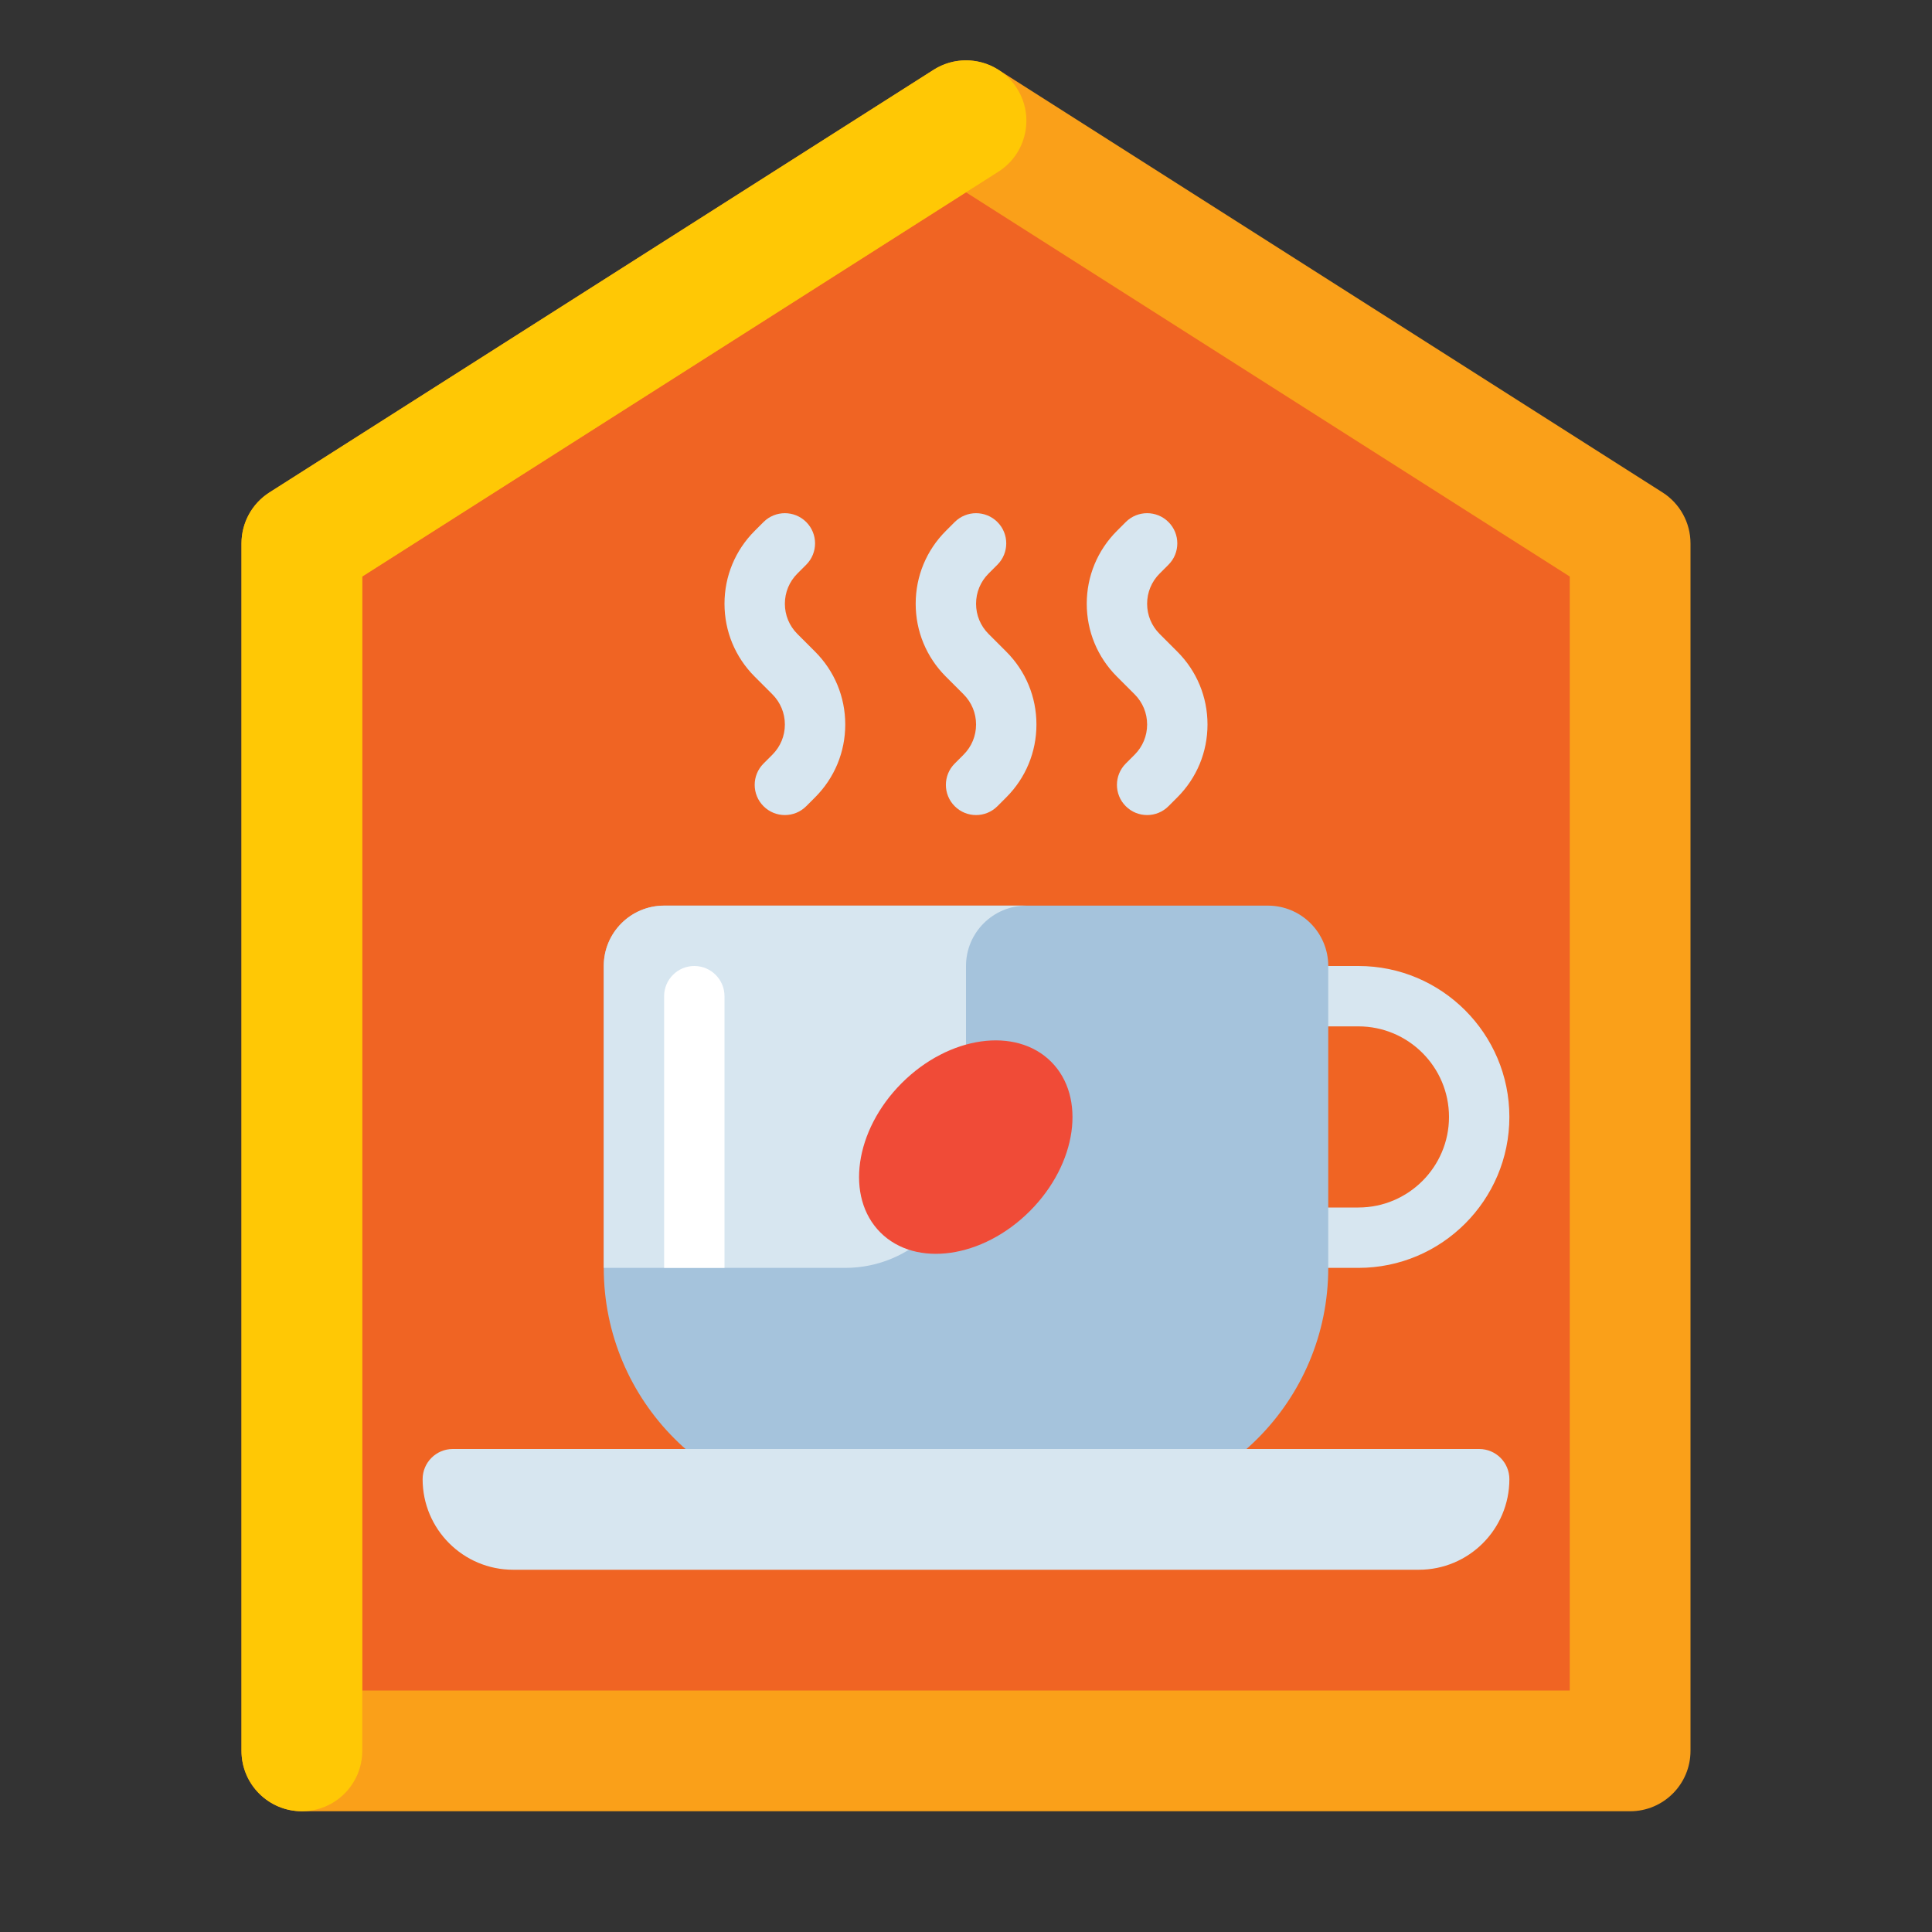 <?xml version="1.0" encoding="utf-8"?>
<!-- Generator: Adobe Illustrator 24.0.0, SVG Export Plug-In . SVG Version: 6.00 Build 0)  -->
<svg version="1.1" id="Layer_1" xmlns="http://www.w3.org/2000/svg" xmlns:xlink="http://www.w3.org/1999/xlink" x="0px" y="0px"
	 viewBox="0 0 512 512" enable-background="new 0 0 512 512" xml:space="preserve">
<rect x="0" y="0" width="512" height="512" fill="#333333" stroke="none"/>
<g>
	<g>
		<polygon fill="#F06423" points="256,32 80,144 80,464 432,464 432,144 		"/>
		<path fill="#FAA019" d="M432,480H80c-8.836,0-16-7.164-16-16V144c0-5.47,2.795-10.562,7.41-13.499l176-112
			c5.241-3.334,11.938-3.335,17.18,0l176,112c4.615,2.937,7.41,8.028,7.41,13.499v320C448,472.836,440.837,480,432,480z M96,448h320
			V152.783L256,50.965L96,152.783V448z"/>
	</g>
	<g>
		<path fill="#FFC805" d="M80,480c-8.836,0-16-7.164-16-16V144c0-5.47,2.795-10.562,7.41-13.499l176-112
			c7.455-4.744,17.345-2.547,22.089,4.909c4.744,7.455,2.546,17.344-4.909,22.088L96,152.783V464C96,472.836,88.836,480,80,480z"/>
	</g>
	<g>
		<g>
			<g>
				<path fill="#D7E6F0" d="M360,336h-8c-4.418,0-8-3.582-8-8s3.582-8,8-8h8c13.233,0,24-10.767,24-24s-10.767-24-24-24h-8
					c-4.418,0-8-3.582-8-8s3.582-8,8-8h8c22.056,0,40,17.944,40,40S382.056,336,360,336z"/>
			</g>
			<g>
				<path fill="#A5C3DC" d="M288,400h-64c-35.346,0-64-28.654-64-64v-80c0-8.837,7.163-16,16-16h160c8.837,0,16,7.163,16,16v80
					C352,371.346,323.346,400,288,400z"/>
			</g>
			<g>
				<path fill="#D7E6F0" d="M256,256c0-8.836,7.163-16,16-16h-96c-8.837,0-16,7.163-16,16v80h64c17.673,0,32-14.327,32-32V256z"/>
			</g>
			<g>
				<path fill="#D7E6F0" d="M392,384H120c-4.418,0-8,3.582-8,8v0c0,13.255,10.745,24,24,24h240c13.255,0,24-10.745,24-24v0
					C400,387.582,396.418,384,392,384z"/>
			</g>
		</g>
		<g>
			
				<ellipse transform="matrix(0.707 -0.707 0.707 0.707 -139.98 270.059)" fill="#F04B37" cx="256" cy="304" rx="32" ry="24"/>
		</g>
		<g>
			<path fill="#D7E6F0" d="M258.667,216c-2.047,0-4.094-0.781-5.656-2.343c-3.125-3.124-3.125-8.189-0.001-11.313l2.343-2.343
				c2.138-2.138,3.314-4.979,3.314-8s-1.177-5.863-3.314-8l-4.687-4.687c-5.159-5.159-8-12.018-8-19.313s2.841-14.154,8-19.313
				l2.343-2.343c3.125-3.124,8.189-3.124,11.314,0c3.124,3.124,3.124,8.189,0,11.313L261.98,152c-2.137,2.137-3.314,4.979-3.314,8
				s1.178,5.863,3.314,8l4.687,4.687c5.159,5.159,8,12.018,8,19.313s-2.841,14.154-8,19.313l-2.343,2.343
				C262.763,215.219,260.715,216,258.667,216z"/>
		</g>
		<g>
			<path fill="#D7E6F0" d="M304,216c-2.047,0-4.094-0.781-5.656-2.343c-3.125-3.124-3.125-8.189-0.001-11.313l2.343-2.343
				c2.138-2.138,3.314-4.979,3.314-8s-1.177-5.863-3.314-8L296,179.313c-5.159-5.159-8-12.018-8-19.313s2.841-14.154,8-19.313
				l2.343-2.343c3.122-3.124,8.188-3.126,11.313-0.001c3.125,3.124,3.125,8.189,0.001,11.313L307.314,152
				c-2.138,2.138-3.314,4.979-3.314,8s1.177,5.863,3.314,8l4.686,4.687c5.159,5.159,8,12.018,8,19.313s-2.841,14.154-8,19.313
				l-2.343,2.343C308.096,215.219,306.048,216,304,216z"/>
		</g>
		<g>
			<path fill="#D7E6F0" d="M208,216c-2.047,0-4.095-0.781-5.657-2.343c-3.125-3.124-3.125-8.189,0-11.313l2.343-2.343
				c2.137-2.137,3.313-4.978,3.313-8s-1.177-5.863-3.313-8L200,179.313c-5.159-5.159-8-12.018-8-19.313s2.841-14.155,8-19.313
				l2.343-2.343c3.124-3.124,8.189-3.124,11.313,0c3.125,3.124,3.125,8.189,0,11.313L211.313,152c-2.137,2.137-3.313,4.978-3.313,8
				s1.177,5.863,3.313,8l4.687,4.687c5.159,5.159,8,12.018,8,19.313s-2.841,14.155-8,19.313l-2.343,2.343
				C212.095,215.219,210.047,216,208,216z"/>
		</g>
		<g>
			<path fill="#FFFFFF" d="M184,256L184,256c-4.418,0-8,3.582-8,8v72h16v-72C192,259.582,188.418,256,184,256z"/>
		</g>
	</g>
</g>
</svg>
